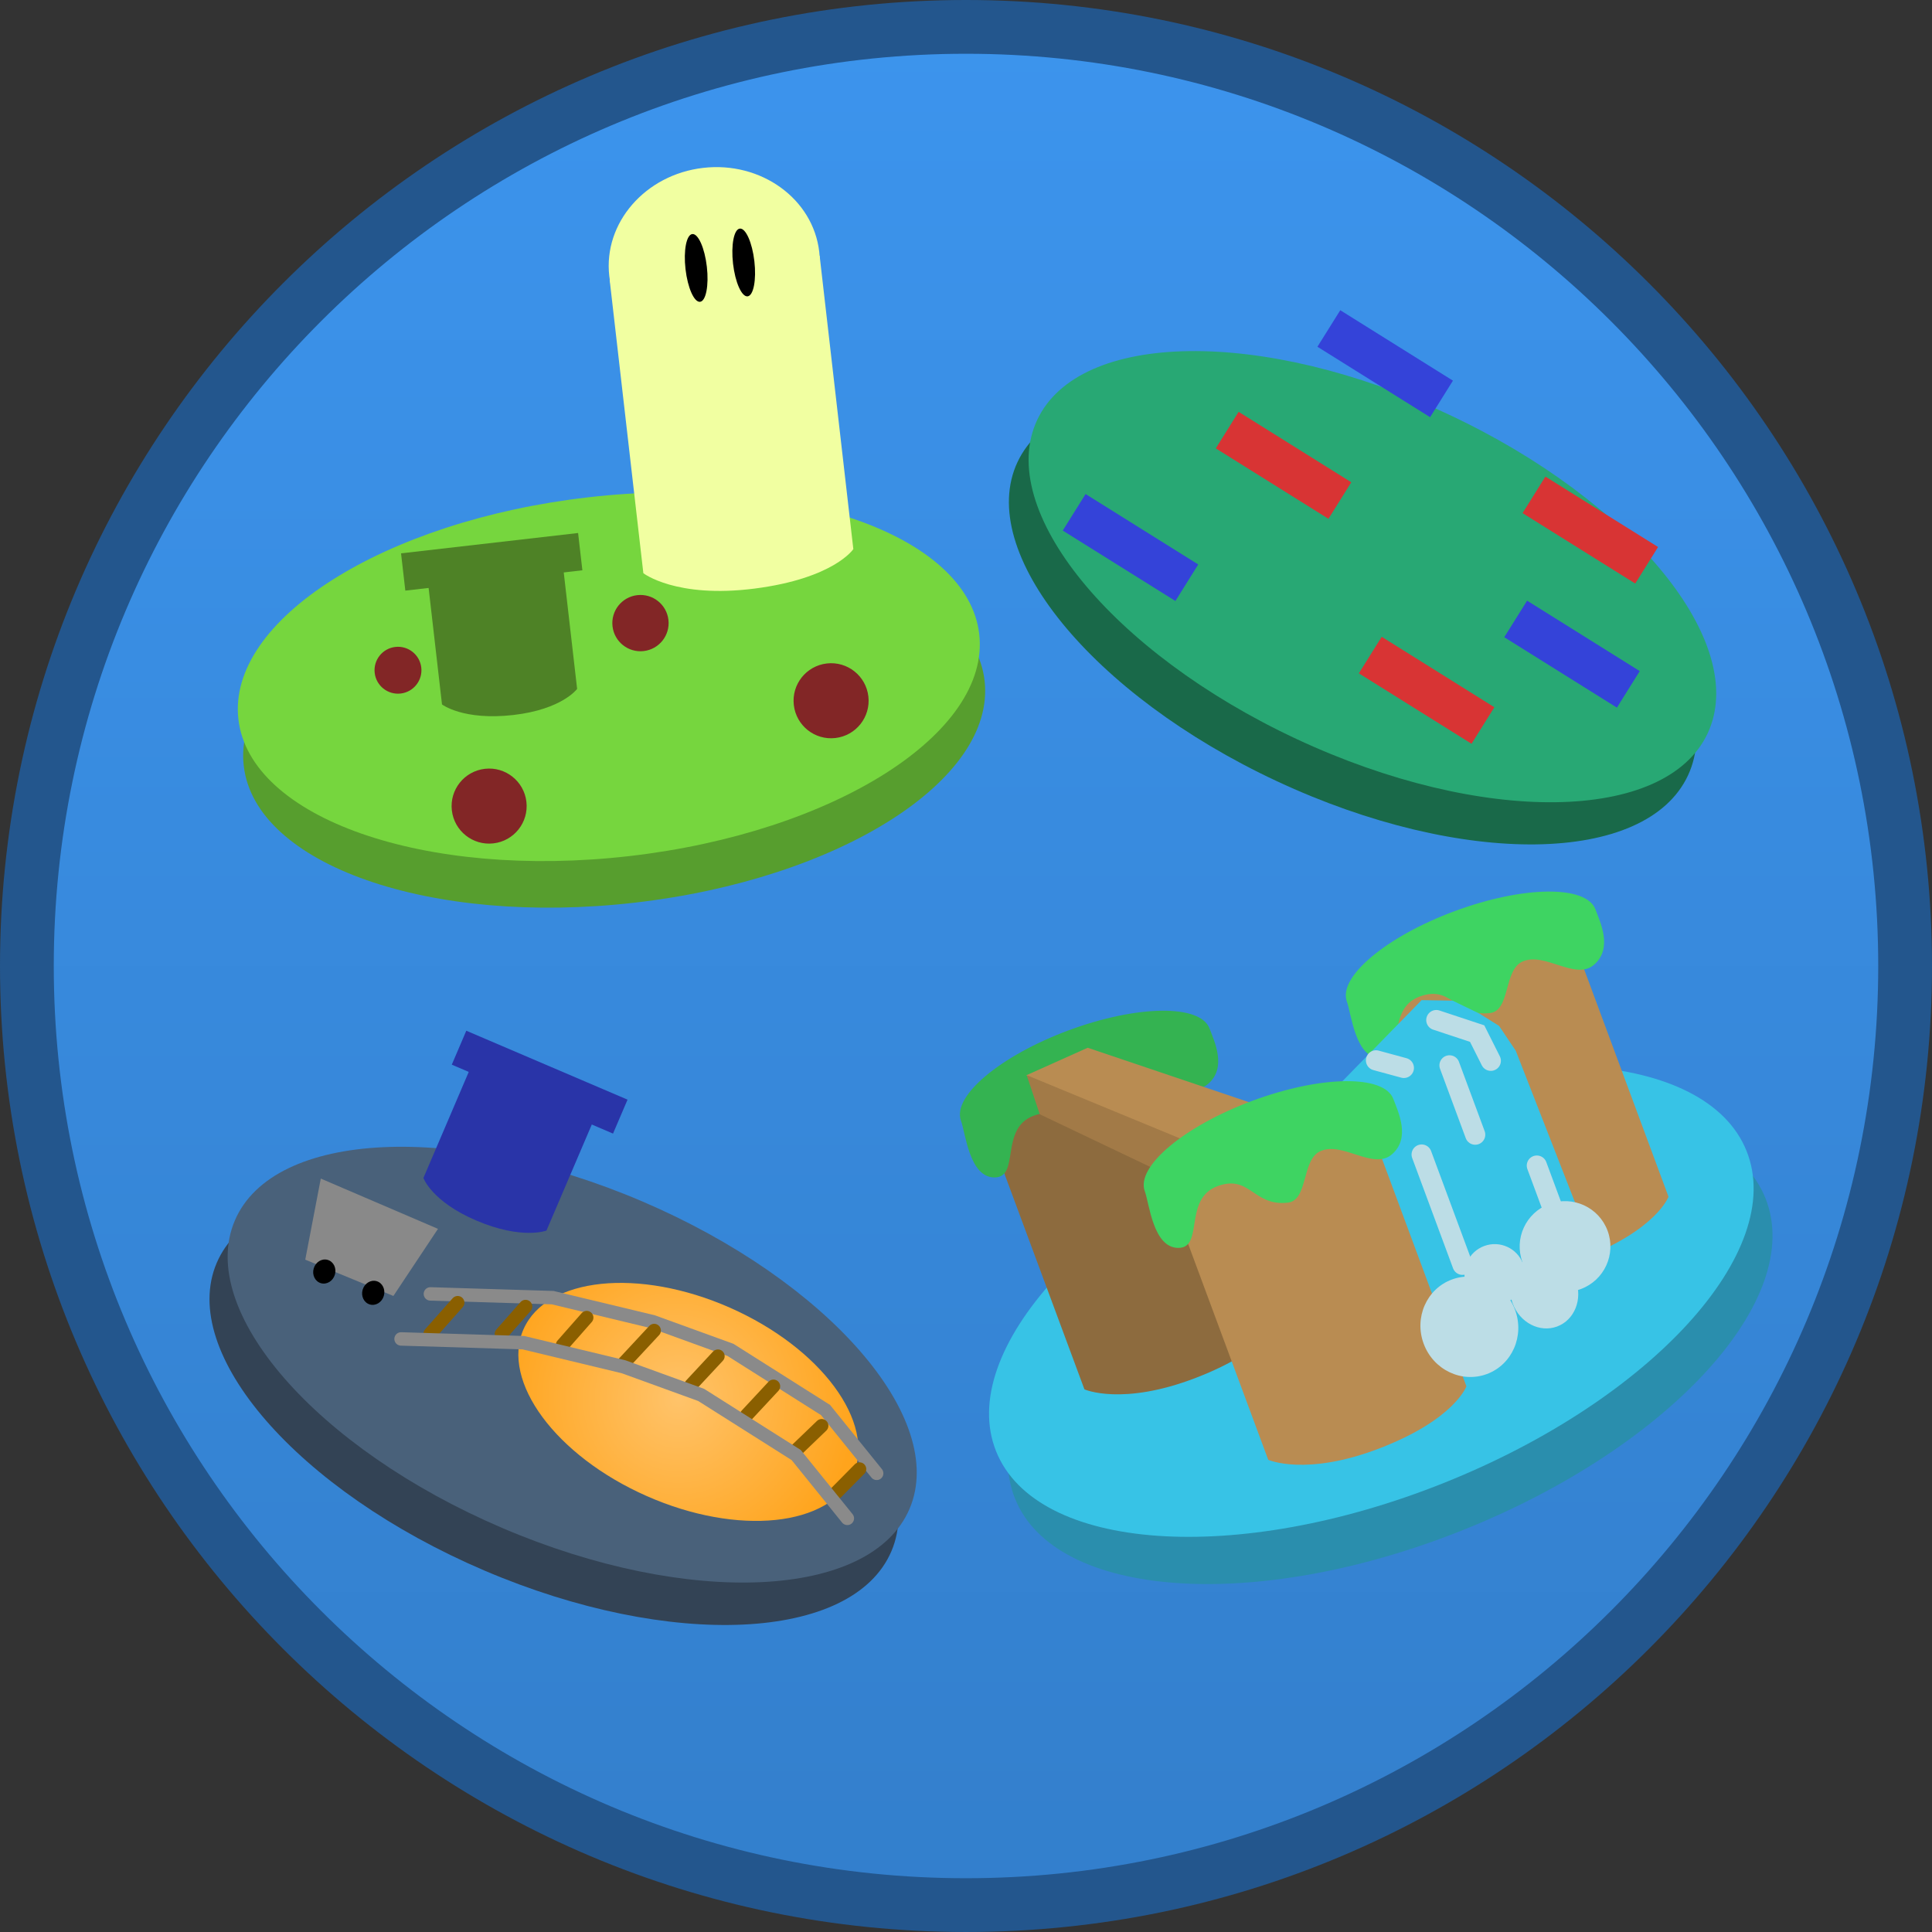 <svg version="1.1" xmlns="http://www.w3.org/2000/svg" xmlns:xlink="http://www.w3.org/1999/xlink" width="143.734" height="143.734" viewBox="0,0,143.734,143.734"><rect x="0" y="0" width="143.734" height="143.734" fill="#333333" stroke="none"/><defs><linearGradient x1="240" y1="110.133" x2="240" y2="249.867" gradientUnits="userSpaceOnUse" id="color-1"><stop offset="0" stop-color="#3c94ed"/><stop offset="1" stop-color="#337fcc"/></linearGradient><radialGradient cx="218.612" cy="212.214" r="13.329" gradientUnits="userSpaceOnUse" id="color-2"><stop offset="0" stop-color="#ffc36a"/><stop offset="1" stop-color="#ffa41c"/></radialGradient></defs><g transform="translate(-168.133,-108.133)"><g data-paper-data="{&quot;isPaintingLayer&quot;:true}" fill-rule="nonzero" stroke-linejoin="miter" stroke-miterlimit="10" stroke-dasharray="" stroke-dashoffset="0" style="mix-blend-mode: normal"><path d="M240,110.133c19.275,0 36.744,7.827 49.39,20.477c12.65,12.646 20.477,30.114 20.477,49.39c0,19.275 -7.827,36.744 -20.477,49.39c-12.646,12.65 -30.115,20.477 -49.39,20.477c-19.275,0 -36.744,-7.827 -49.39,-20.477c-12.65,-12.646 -20.477,-30.114 -20.477,-49.39c0,-19.275 7.827,-36.744 20.477,-49.39c12.646,-12.65 30.115,-20.477 49.39,-20.477z" data-paper-data="{&quot;origPos&quot;:null}" id="ID0.4039921844378114" fill="url(#color-1)" stroke="#23568d" stroke-width="4" stroke-linecap="butt"/><g data-paper-data="{&quot;origPos&quot;:null,&quot;origRot&quot;:0,&quot;index&quot;:null}" stroke="none" stroke-linecap="butt"><path d="M212.292,148.597c15.22,-1.748 28.244,2.81 29.091,10.18c0.847,7.371 -10.805,14.763 -26.025,16.511c-15.22,1.748 -28.244,-2.81 -29.091,-10.18c-0.847,-7.371 10.805,-14.763 26.025,-16.511z" data-paper-data="{&quot;origPos&quot;:null}" fill="#579e2e" stroke-width="0"/><path d="M211.894,145.131c15.22,-1.748 28.244,2.81 29.091,10.18c0.847,7.371 -10.805,14.763 -26.025,16.511c-15.22,1.748 -28.244,-2.81 -29.091,-10.18c-0.847,-7.371 10.805,-14.763 26.025,-16.511z" data-paper-data="{&quot;origPos&quot;:null}" fill="#76d63e" stroke-width="0"/><path d="M232.737,159.947c0.176,1.532 -0.923,2.916 -2.455,3.092c-1.532,0.176 -2.916,-0.923 -3.092,-2.455c-0.176,-1.532 0.923,-2.916 2.455,-3.092c1.532,-0.176 2.916,0.923 3.092,2.455z" data-paper-data="{&quot;origPos&quot;:null}" fill="#822626" stroke-width="0"/><path d="M217.862,154.251c0.132,1.149 -0.692,2.187 -1.841,2.319c-1.149,0.132 -2.187,-0.692 -2.319,-1.841c-0.132,-1.149 0.692,-2.187 1.841,-2.319c1.149,-0.132 2.187,0.692 2.319,1.841z" data-paper-data="{&quot;origPos&quot;:null}" fill="#822626" stroke-width="0"/><path d="M204.841,170.877c-1.532,0.176 -2.916,-0.923 -3.092,-2.455c-0.176,-1.532 0.923,-2.916 2.455,-3.092c1.532,-0.176 2.916,0.923 3.092,2.455c0.176,1.532 -0.923,2.916 -2.455,3.092z" data-paper-data="{&quot;origPos&quot;:null}" fill="#822626" stroke-width="0"/><path d="M197.941,159.729c-0.957,0.11 -1.822,-0.577 -1.932,-1.534c-0.11,-0.957 0.577,-1.822 1.534,-1.932c0.957,-0.11 1.822,0.577 1.932,1.534c0.11,0.957 -0.577,1.822 -1.534,1.932z" data-paper-data="{&quot;origPos&quot;:null}" fill="#822626" stroke-width="0"/><g data-paper-data="{&quot;origPos&quot;:null}"><path d="M220.451,120.622c2.155,-0.248 4.2,0.329 5.762,1.46c1.563,1.131 2.643,2.817 2.869,4.789c0.226,1.972 -0.444,3.859 -1.709,5.315c-1.265,1.456 -3.126,2.481 -5.281,2.729c-2.155,0.248 -4.2,-0.329 -5.762,-1.46c-1.563,-1.131 -2.643,-2.817 -2.869,-4.789c-0.226,-1.972 0.444,-3.859 1.709,-5.315c1.265,-1.456 3.126,-2.481 5.281,-2.729z" data-paper-data="{&quot;origPos&quot;:null}" id="ID0.6792544075287879" fill="#f1ffa1" stroke-width="0.551"/><path d="M231.618,148.983c0,0 -1.429,2.179 -7.348,2.938c-5.844,0.749 -8.274,-1.144 -8.274,-1.144l-2.507,-21.826l15.622,-1.794z" data-paper-data="{&quot;origPos&quot;:null}" id="ID0.6036793803796172" fill="#f1ffa1" stroke-width="1.167"/><path d="M222.697,125.943c0.091,-0.473 0.257,-0.778 0.476,-0.803c0.219,-0.025 0.45,0.235 0.646,0.674c0.196,0.44 0.357,1.06 0.437,1.755c0.08,0.695 0.063,1.336 -0.028,1.808c-0.091,0.473 -0.257,0.778 -0.476,0.803c-0.219,0.025 -0.45,-0.235 -0.646,-0.674c-0.196,-0.44 -0.357,-1.06 -0.437,-1.755c-0.08,-0.695 -0.063,-1.336 0.028,-1.808z" data-paper-data="{&quot;origPos&quot;:null}" id="ID0.9021841273643076" fill="#000000" stroke-width="1"/><path d="M219.161,126.349c0.091,-0.473 0.257,-0.778 0.476,-0.803c0.219,-0.025 0.45,0.235 0.646,0.674c0.196,0.44 0.357,1.06 0.437,1.755c0.08,0.695 0.063,1.336 -0.028,1.808c-0.091,0.473 -0.257,0.778 -0.476,0.803c-0.219,0.025 -0.45,-0.235 -0.646,-0.674c-0.196,-0.44 -0.357,-1.06 -0.437,-1.755c-0.08,-0.695 -0.063,-1.336 0.028,-1.808z" data-paper-data="{&quot;origPos&quot;:null}" id="ID0.9021841273643076" fill="#000000" stroke-width="1"/></g><g data-paper-data="{&quot;origPos&quot;:null}" fill="#4e8226" stroke-width="0"><path d="M211.069,159.385c0,0 -1.107,1.523 -4.741,1.941c-3.734,0.429 -5.312,-0.786 -5.312,-0.786l-1.155,-10.053l10.053,-1.155l1.155,10.053z" data-paper-data="{&quot;origPos&quot;:null}"/><path d="M198.288,152.073l-0.319,-2.773l13.172,-1.513l0.319,2.773z" data-paper-data="{&quot;origPos&quot;:null}"/></g></g><g data-paper-data="{&quot;origPos&quot;:null,&quot;origRot&quot;:0}" stroke="none" stroke-width="0" stroke-linecap="butt"><path d="M293.712,165.824c-3.116,6.671 -16.81,6.862 -30.585,0.427c-13.775,-6.435 -22.416,-17.06 -19.3,-23.731c3.116,-6.671 16.81,-6.862 30.585,-0.427c13.775,6.435 22.416,17.06 19.3,23.731z" data-paper-data="{&quot;origPos&quot;:null}" fill="#196949"/><path d="M295.178,162.687c-3.116,6.671 -16.81,6.862 -30.585,0.427c-13.775,-6.435 -22.416,-17.06 -19.3,-23.731c3.116,-6.671 16.81,-6.862 30.585,-0.427c13.775,6.435 22.416,17.06 19.3,23.731z" data-paper-data="{&quot;origPos&quot;:null}" fill="#28a874"/><path d="M281.406,146.307l1.7,-2.718l8.381,5.24l-1.699,2.718z" data-paper-data="{&quot;origPos&quot;:null}" fill="#d83434"/><path d="M269.227,158.227l1.7,-2.718l8.381,5.24l-1.699,2.718z" data-paper-data="{&quot;origPos&quot;:null}" fill="#d83434"/><path d="M280.045,155.539l1.699,-2.718l8.381,5.24l-1.699,2.718z" data-paper-data="{&quot;origPos&quot;:null}" fill="#3443d9"/><path d="M266.145,133.93l1.7,-2.718l8.381,5.24l-1.699,2.718z" data-paper-data="{&quot;origPos&quot;:null}" fill="#3443d9"/><path d="M247.198,147.605l1.699,-2.718l8.381,5.24l-1.699,2.718z" data-paper-data="{&quot;origPos&quot;:null}" fill="#3443d9"/><path d="M258.583,141.49l1.7,-2.718l8.381,5.24l-1.699,2.718z" data-paper-data="{&quot;origPos&quot;:null}" fill="#d83434"/></g><g data-paper-data="{&quot;origPos&quot;:null,&quot;origRot&quot;:0}"><path d="M234.448,223.544c-2.869,6.712 -16.431,7.35 -30.291,1.426c-13.86,-5.925 -22.77,-16.169 -19.901,-22.881c2.869,-6.712 16.431,-7.35 30.291,-1.426c13.86,5.925 22.77,16.169 19.901,22.881z" data-paper-data="{&quot;origPos&quot;:null}" fill="#334355" stroke="none" stroke-width="0" stroke-linecap="butt"/><path d="M235.798,220.387c-2.869,6.712 -16.431,7.35 -30.291,1.426c-13.86,-5.925 -22.77,-16.169 -19.901,-22.881c2.869,-6.712 16.431,-7.35 30.291,-1.426c13.86,5.925 22.77,16.169 19.901,22.881z" data-paper-data="{&quot;origPos&quot;:null}" fill="#49617a" stroke="none" stroke-width="0" stroke-linecap="butt"/><g data-paper-data="{&quot;origPos&quot;:null}" fill="#2934a8" stroke="none" stroke-width="0" stroke-linecap="butt"><path d="M199.633,195.771l3.913,-9.155l9.155,3.913l-3.913,9.155c0,0 -1.829,0.702 -5.229,-0.751c-3.31,-1.415 -3.925,-3.162 -3.925,-3.162z" data-paper-data="{&quot;origPos&quot;:null}"/><path d="M201.744,187.34l1.08,-2.525l11.996,5.128l-1.08,2.525z" data-paper-data="{&quot;origPos&quot;:null}"/></g><path d="M231.611,217.841c-1.708,3.87 -8.583,4.585 -15.356,1.597c-6.773,-2.988 -10.88,-8.548 -9.172,-12.419c1.708,-3.87 8.583,-4.585 15.356,-1.597c6.773,2.988 10.88,8.548 9.172,12.419z" data-paper-data="{&quot;origPos&quot;:null,&quot;origRot&quot;:0}" fill="url(#color-2)" stroke="none" stroke-width="0" stroke-linecap="butt"/><g data-paper-data="{&quot;origPos&quot;:null}" fill="none" stroke-width="1" stroke-linecap="round"><path d="M200.153,204.395l9.099,0.279l7.457,1.792l5.771,2.095l7.069,4.472l3.805,4.711" data-paper-data="{&quot;origPos&quot;:null}" stroke="#8a8a8a"/><path d="M230.375,219.149l1.704,-1.723" data-paper-data="{&quot;origPos&quot;:null}" stroke="#8a5f00"/><path d="M227.354,216.037l1.908,-1.834" data-paper-data="{&quot;origPos&quot;:null}" stroke="#8a5f00"/><path d="M223.676,213.417l2,-2.149" data-paper-data="{&quot;origPos&quot;:null}" stroke="#8a5f00"/><path d="M221.545,209.027l-2,2.149" data-paper-data="{&quot;origPos&quot;:null}" stroke="#8a5f00"/><path d="M216.802,207.12l-2.25,2.418" data-paper-data="{&quot;origPos&quot;:null}" stroke="#8a5f00"/><path d="M209.985,208.196l1.796,-2.038" data-paper-data="{&quot;origPos&quot;:null}" stroke="#8a5f00"/><path d="M207.233,205.335l-1.796,2.038" data-paper-data="{&quot;origPos&quot;:null}" stroke="#8a5f00"/><path d="M200.138,207.356l2.046,-2.307" data-paper-data="{&quot;origPos&quot;:null}" stroke="#8a5f00"/><path d="M197.971,207.745l9.099,0.279l7.457,1.792l5.771,2.095l7.069,4.472l3.805,4.711" data-paper-data="{&quot;origPos&quot;:null}" stroke="#8a8a8a"/></g><g data-paper-data="{&quot;origPos&quot;:null}"><path d="M197.21,203.929l-5.799,-2.388l0.962,-5.021l7.596,3.259z" data-paper-data="{&quot;origPos&quot;:null}" fill="#898989" stroke="#898989" stroke-width="1" stroke-linecap="round"/><path d="M193.047,202.962c-0.141,0.478 -0.607,0.763 -1.042,0.635c-0.435,-0.128 -0.673,-0.619 -0.533,-1.097c0.141,-0.478 0.607,-0.763 1.042,-0.635c0.435,0.128 0.673,0.619 0.533,1.097z" data-paper-data="{&quot;origPos&quot;:null}" fill="#000000" stroke="none" stroke-width="0" stroke-linecap="butt"/><path d="M196.687,204.545c-0.141,0.478 -0.607,0.763 -1.042,0.635c-0.435,-0.128 -0.673,-0.619 -0.533,-1.097c0.141,-0.478 0.607,-0.763 1.042,-0.635c0.435,0.128 0.673,0.619 0.533,1.097z" data-paper-data="{&quot;origPos&quot;:null}" fill="#000000" stroke="none" stroke-width="0" stroke-linecap="butt"/></g></g><g data-paper-data="{&quot;origRot&quot;:0,&quot;origPos&quot;:null}"><path d="M299.478,197.279c2.987,7.467 -7.091,18.519 -22.51,24.687c-15.418,6.167 -30.339,5.114 -33.325,-2.353c-2.987,-7.467 7.091,-18.519 22.51,-24.687c15.418,-6.167 30.339,-5.114 33.325,2.353z" data-paper-data="{&quot;origPos&quot;:null,&quot;origRot&quot;:0}" fill="#2a8ead" stroke="none" stroke-width="0" stroke-linecap="butt"/><path d="M298.073,193.767c2.987,7.467 -7.091,18.519 -22.51,24.687c-15.418,6.167 -30.339,5.114 -33.325,-2.353c-2.987,-7.467 7.091,-18.519 22.51,-24.687c15.418,-6.167 30.339,-5.114 33.325,2.353z" data-paper-data="{&quot;origPos&quot;:null,&quot;origRot&quot;:0}" fill="#37c3e6" stroke="none" stroke-width="0" stroke-linecap="butt"/><g data-paper-data="{&quot;origPos&quot;:null}" stroke="none" stroke-linecap="butt"><path d="M292.263,197.163c0,0 -0.868,2.457 -6.435,4.606c-5.497,2.122 -8.308,0.863 -8.308,0.863l-7.641,-20.598l14.743,-5.469z" data-paper-data="{&quot;origPos&quot;:null}" id="ID0.6036793803796172" fill="#b98c52" stroke-width="1.167"/><path d="M276.356,175.918c2.551,-0.946 5.001,-1.433 6.897,-1.455c1.896,-0.022 3.239,0.42 3.578,1.332c0.339,0.912 1.323,2.909 -0.129,4.129c-1.394,1.17 -3.652,-1.003 -5.309,-0.251c-1.405,0.638 -0.884,3.654 -2.416,3.829c-2.568,0.294 -2.812,-2.124 -5.236,-1.226c-2.551,0.946 -0.994,4.569 -2.89,4.591c-1.896,0.022 -2.175,-3.303 -2.514,-4.215c-0.339,-0.912 0.391,-2.123 1.842,-3.342c1.452,-1.219 3.626,-2.447 6.177,-3.393z" data-paper-data="{&quot;origPos&quot;:null}" id="ID0.6792544075287879" fill="#3ed462" stroke-width="0.551"/></g><g data-paper-data="{&quot;origPos&quot;:null}" stroke="none" stroke-linecap="butt"><path d="M263.554,206.027c0,0 -0.868,2.457 -6.435,4.606c-5.497,2.122 -8.308,0.863 -8.308,0.863l-7.641,-20.598l14.743,-5.469z" data-paper-data="{&quot;origPos&quot;:null}" id="ID0.6036793803796172" fill="#8d6b3e" stroke-width="1.167"/><path d="M247.647,184.782c2.551,-0.946 5.001,-1.433 6.897,-1.455c1.896,-0.022 3.239,0.42 3.578,1.332c0.339,0.912 1.323,2.909 -0.129,4.129c-1.394,1.17 -3.652,-1.003 -5.309,-0.251c-1.405,0.638 -0.884,3.654 -2.416,3.829c-2.568,0.294 -2.812,-2.124 -5.236,-1.226c-2.551,0.946 -0.994,4.569 -2.89,4.591c-1.896,0.022 -2.175,-3.303 -2.514,-4.215c-0.339,-0.912 0.391,-2.123 1.842,-3.342c1.452,-1.219 3.626,-2.447 6.177,-3.393z" data-paper-data="{&quot;origPos&quot;:null}" id="ID0.6792544075287879" fill="#34b351" stroke-width="0.551"/></g><g data-paper-data="{&quot;origPos&quot;:null}" stroke="#000000" stroke-width="0" stroke-linecap="round"><path d="M244.482,188.132l4.572,-2.05l15.562,5.252l-6.229,2.664z" data-paper-data="{&quot;origPos&quot;:null}" fill="#b98c52"/><path d="M258.992,194.094l1.518,4.094l-15.024,-7.158l-0.972,-2.91z" data-paper-data="{&quot;origPos&quot;:null}" fill="#a27a47"/></g><path d="M276.146,182.827l1.95,0.944l1.39,0.873l1.193,1.78l5.213,13.343l-15.878,15.428l-7.225,-20.929l11.21,-11.476z" data-paper-data="{&quot;origPos&quot;:null}" fill="#37c3e6" stroke="#37c3e6" stroke-width="0.5" stroke-linecap="round"/><g data-paper-data="{&quot;origPos&quot;:null}" stroke="none" stroke-linecap="butt"><path d="M277.228,211.268c0,0 -0.868,2.457 -6.435,4.606c-5.497,2.122 -8.308,0.863 -8.308,0.863l-7.641,-20.598l14.743,-5.469z" data-paper-data="{&quot;origPos&quot;:null}" id="ID0.6036793803796172" fill="#b98c52" stroke-width="1.167"/><path d="M261.321,190.023c2.551,-0.946 5.001,-1.433 6.897,-1.455c1.896,-0.022 3.239,0.42 3.578,1.332c0.339,0.912 1.323,2.909 -0.129,4.129c-1.394,1.17 -3.652,-1.003 -5.309,-0.251c-1.405,0.638 -0.884,3.654 -2.416,3.829c-2.568,0.294 -2.812,-2.124 -5.236,-1.226c-2.551,0.946 -0.994,4.569 -2.89,4.591c-1.896,0.022 -2.175,-3.303 -2.514,-4.215c-0.339,-0.912 0.391,-2.123 1.842,-3.342c1.452,-1.219 3.626,-2.447 6.177,-3.393z" data-paper-data="{&quot;origPos&quot;:null}" id="ID0.6792544075287879" fill="#3ed462" stroke-width="0.551"/></g><path d="M280.847,205.581c0.72,1.942 -0.218,4.08 -2.096,4.776c-1.877,0.696 -3.983,-0.314 -4.702,-2.256c-0.72,-1.942 0.218,-4.08 2.096,-4.776c1.877,-0.696 3.983,0.314 4.702,2.256z" data-paper-data="{&quot;origPos&quot;:null}" fill="#bcdde6" stroke="#37c3e6" stroke-width="0" stroke-linecap="butt"/><path d="M283.394,197.704c1.748,-0.648 3.69,0.244 4.338,1.992c0.648,1.748 -0.244,3.69 -1.992,4.338c-1.748,0.648 -3.69,-0.244 -4.338,-1.992c-0.648,-1.748 0.244,-3.69 1.992,-4.338z" data-paper-data="{&quot;origPos&quot;:null}" fill="#bcdde6" stroke="#37c3e6" stroke-width="0" stroke-linecap="butt"/><path d="M281.445,202.159c0.432,1.165 -0.163,2.46 -1.328,2.892c-1.165,0.432 -2.46,-0.163 -2.892,-1.328c-0.432,-1.165 0.163,-2.46 1.328,-2.892c1.165,-0.432 2.46,0.163 2.892,1.328z" data-paper-data="{&quot;origPos&quot;:null}" fill="#bcdde6" stroke="#37c3e6" stroke-width="0" stroke-linecap="butt"/><path d="M282.062,201.664c1.295,-0.48 2.772,0.286 3.3,1.71c0.528,1.424 -0.094,2.968 -1.388,3.447c-1.295,0.48 -2.772,-0.286 -3.3,-1.71c-0.528,-1.424 0.094,-2.968 1.388,-3.447z" data-paper-data="{&quot;origPos&quot;:null}" fill="#bcdde6" stroke="#37c3e6" stroke-width="0" stroke-linecap="butt"/><path d="M276.939,202.23l-3.041,-8.204" data-paper-data="{&quot;origPos&quot;:null}" fill="none" stroke="#bcdde6" stroke-width="1.5" stroke-linecap="round"/><path d="M275.971,187.391l1.912,5.157" data-paper-data="{&quot;origPos&quot;:null}" fill="none" stroke="#bcdde6" stroke-width="1.5" stroke-linecap="round"/><path d="M282.468,194.848l1.564,4.219" data-paper-data="{&quot;origPos&quot;:null}" fill="none" stroke="#bcdde6" stroke-width="1.5" stroke-linecap="round"/><path d="M272.576,187.583l-2.075,-0.564" data-paper-data="{&quot;origPos&quot;:null}" fill="none" stroke="#bcdde6" stroke-width="1.5" stroke-linecap="round"/><path d="M274.989,184.023l3.039,1.006l1.016,2.023" data-paper-data="{&quot;origPos&quot;:null}" fill="none" stroke="#bcdde6" stroke-width="1.5" stroke-linecap="round"/></g></g></g></svg>